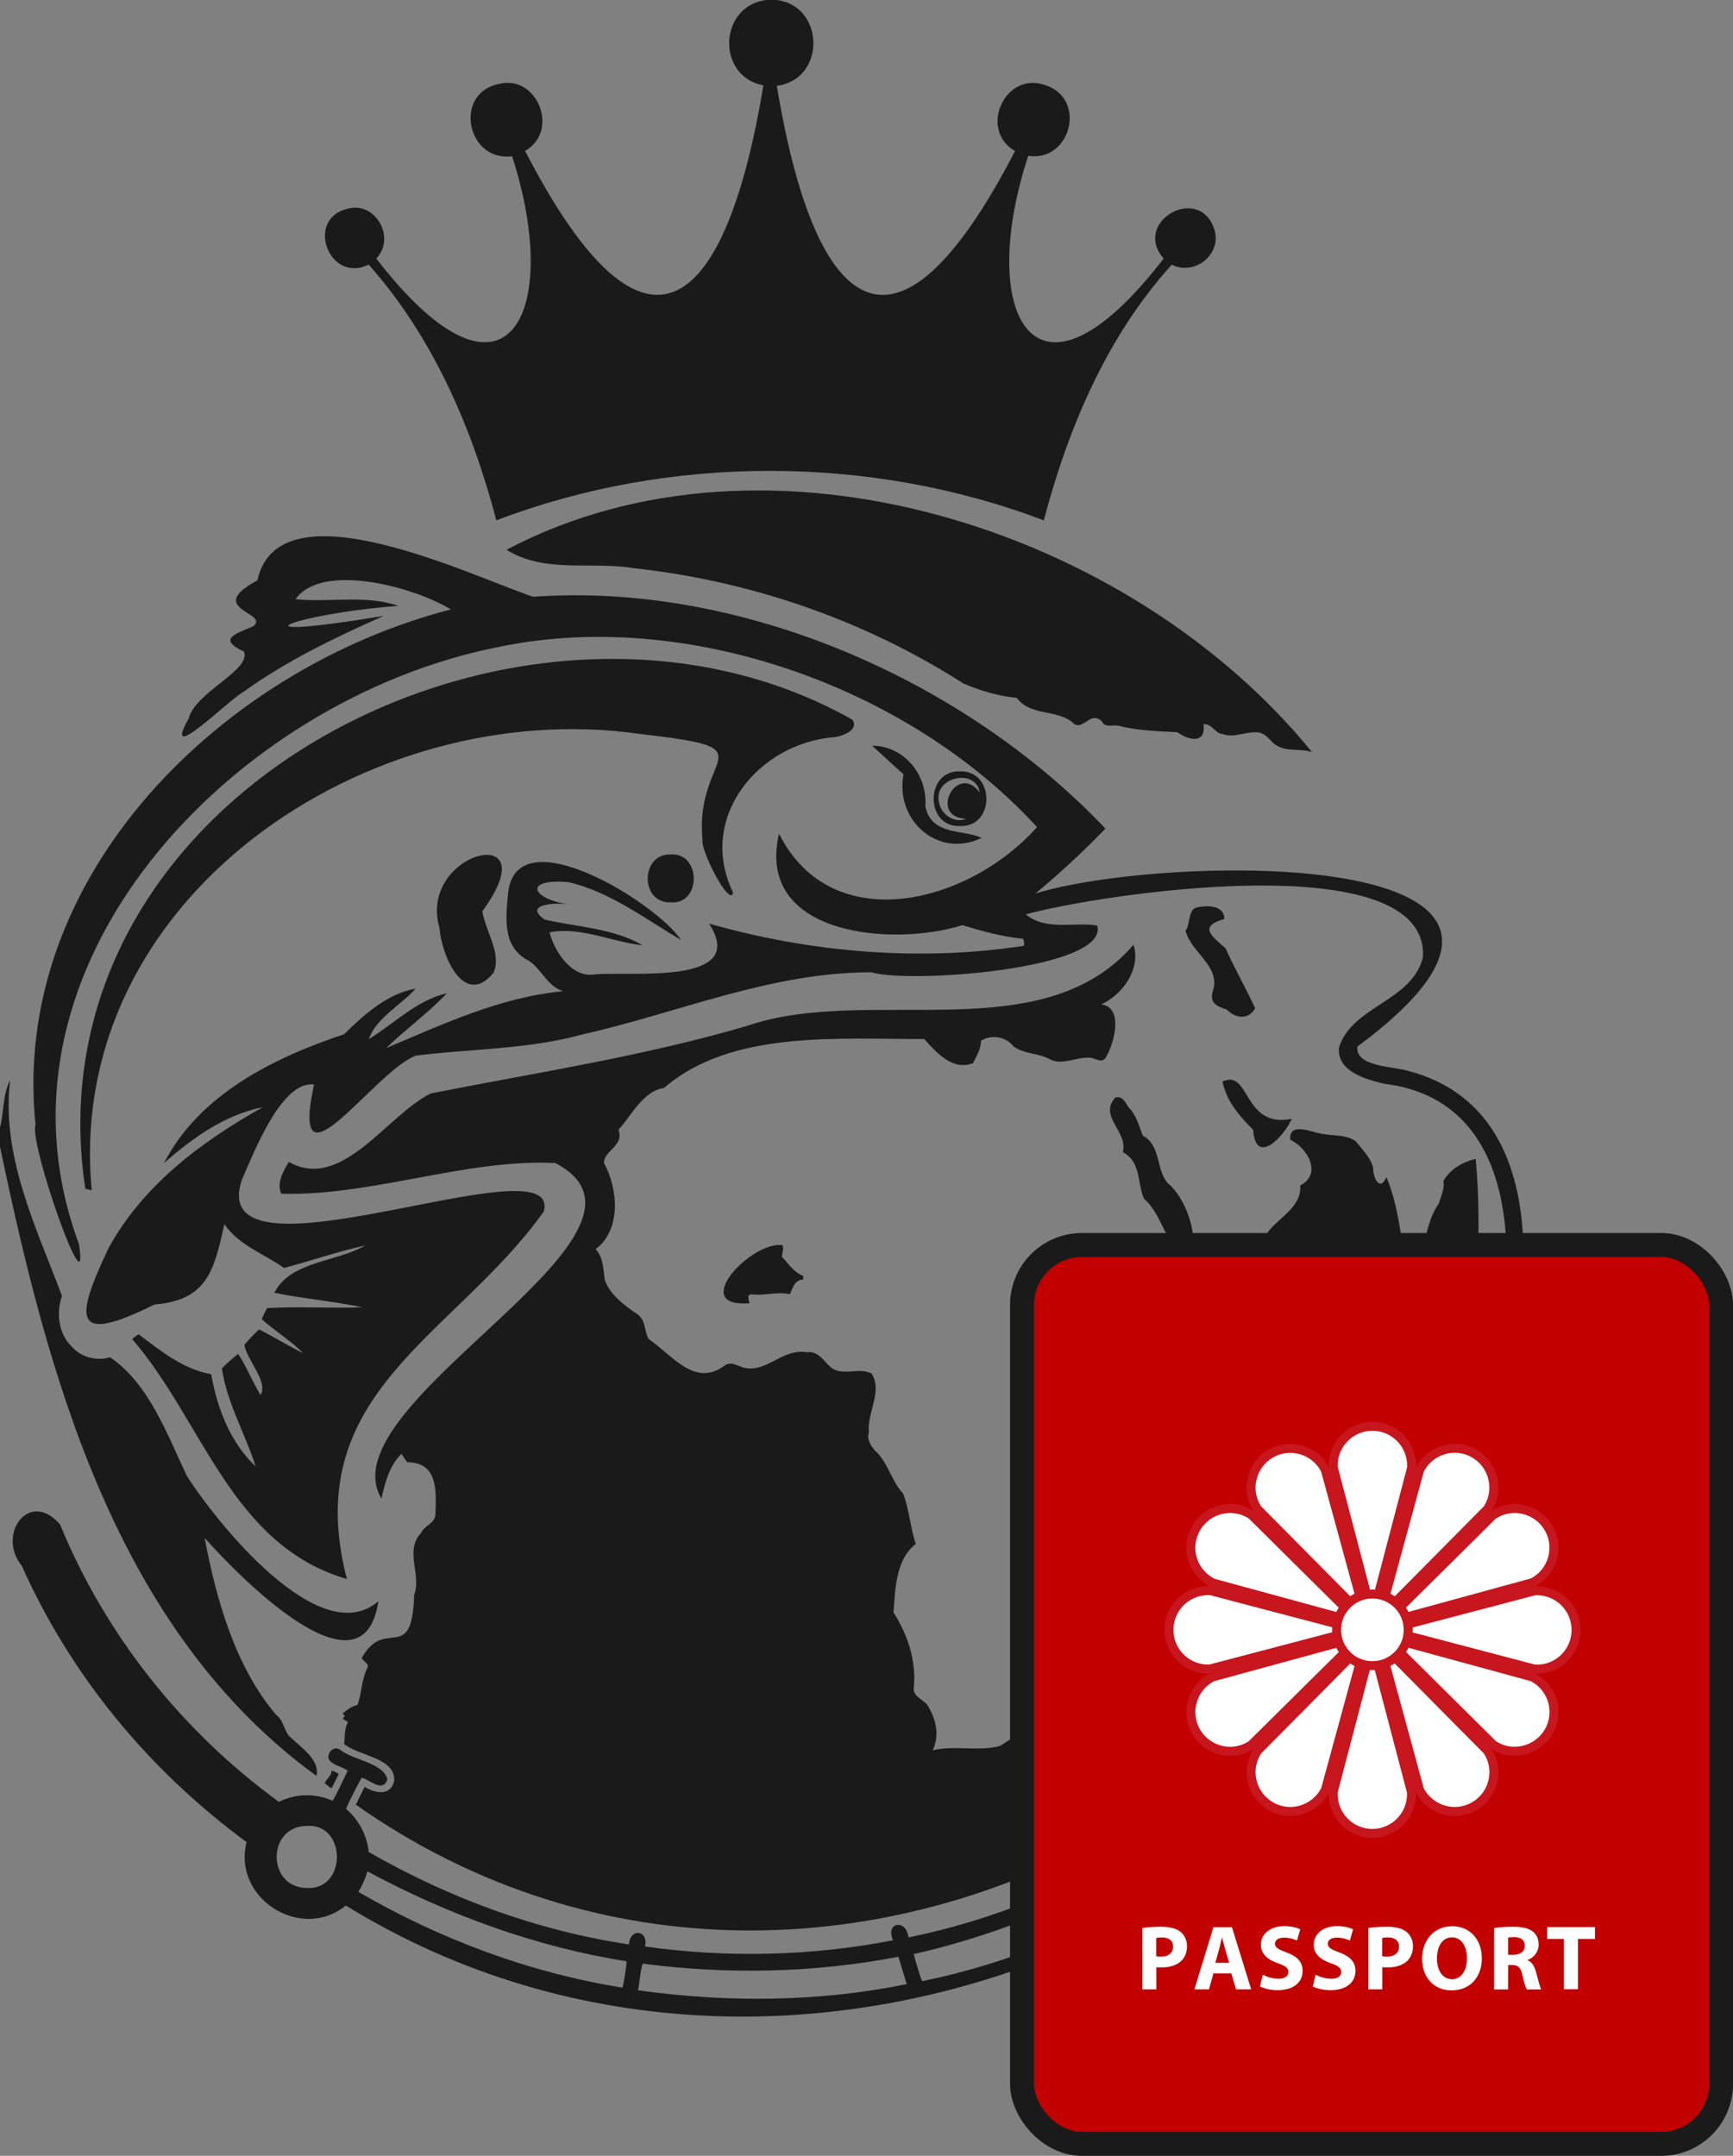 <?xml version="1.0" encoding="UTF-8"?>
<svg id="_レイヤー_2" data-name="レイヤー 2" xmlns="http://www.w3.org/2000/svg" viewBox="0 0 163.97 203.96">
  <rect x="0" y="0" width="163.97" height="203.96" fill="#808080" stroke="none"/>
  <defs>
    <style>
      .cls-1, .cls-2 {
        fill: #fff;
      }

      .cls-3 {
        fill: #1a1a1a;
      }

      .cls-2 {
        stroke: #c7161d;
        stroke-width: .85px;
      }

      .cls-2, .cls-4 {
        stroke-linecap: round;
        stroke-linejoin: round;
      }

      .cls-4 {
        fill: #c30000;
        stroke: #1a1a1a;
        stroke-width: 2.27px;
      }
    </style>
  </defs>
  <g id="_01" data-name="01">
    <g>
      <path class="cls-3" d="m73.49,0c4.55.57,4.7,7.5.01,8.12,3.45,20.84,10.86,28.73,22.54,6.17-3.48-2-.96-7.62,2.88-6.23,3.97,1.32,2.36,7.31-1.63,6.68-4.89,14.81.45,25.78,12.81,9.72-3.02-3.45,3.36-7.14,4.8-2.75.74,2.34-1.88,4.43-4.03,3.33-6.14,6.77-9.8,15.44-12.11,24.19-16.4-6.23-35.41-6.25-51.8,0-2.3-8.78-6.01-17.36-12.08-24.2-3.72,1.86-6.06-4.29-2.01-5.28,2.59-.75,4.65,2.69,2.73,4.71,12.39,16.03,17.66,5.12,12.85-9.68-4.29.56-5.59-5.99-1.23-6.84,3.6-.92,5.78,4.44,2.46,6.34,11.72,22.66,19.11,14.56,22.55-6.2C67.75,7.23,67.99.56,72.5,0,72.83,0,73.16,0,73.49,0Z"/>
      <g>
        <path class="cls-3" d="m28.81,128.16c-1.12-1.22-2.76-2.19-4.04-3.35.13-.38.34-.72.5-1.05,2.97-.18,6.03.04,9.02-.08-2.76-.57-5.57-.81-8.33-1.37,1.55-3.06,6-2.88,8.7-4.54-.06-.02-.08,0-.1.06-2.57.57-5.12,1.45-7.69,2.13-1.91-1.36-4.27-2.13-5.64-4.14-.96,4.25-1.54,7.19-6.62,7.6-7.79,3.89-7.53,1.4-4.34-5.33,3.24-5.94,8.8-10.1,14.6-13.34-3.59.71-6.66,2.91-9.35,5.29,3.36-6.53,10.4-9.97,17.03-12.19,1.9-1.85,4.06-3.83,6.76-4.31-1.3,1.52-3.73,2.75-4.41,4.77,2.39-1.46,4.56-3.7,7.38-4.34-1.73,1.86-3.9,3.39-5.74,5.19,5.41-2.28,10.83-4.83,16.74-5.38-1.54-.5-1.99-2.05-3.23-2.87-2.56-1.29-2.2-4.06-1.97-6.45.81-7.29,14.13,1.03,16.35,4.47-3.38-2-6.71-4.56-10.65-5.47-4.27-.37-3.57,1.58.09,2.12-1.13-.21-4.46-.09-2.34,1.42,3.09.71,6.47.81,9.28,2.43-2.84-.28-5.89-1.8-8.81-1.22.41,1.71,2.07,4.35,4.26,3.98,3.37-.32,14.64,1.1,10.83-4.81,9.57,2.73,19.92,3.62,29.8,2.1.03-.22,0-.43-.08-.66-1.98-.19-3.93-.74-5.76-1.29-6.55,2.07-19.62,1.02-17.34-8.65,4.96,9.9,17.9,6.69,24.41-.63-12.17-13.3-33.27-20.79-51.04-17.02-24.81,4.91-49.4,30.03-39.61,56.47,1.07,6.86-4.76-9.56-4.11-11.29-2.42-23.6,17.72-43.19,39.3-48.75-3.45-2.12-12.19-4.51-14.7-.97,3.2.34,6.58-.45,9.72.63-10.11.78-16.55,3.46-1.38.95-4.56,2.03-9.21,4.25-13.31,7.22-1.27.64-7.8,7.21-5.13,2.47.62-2.48,6-4.61,5.21-6.32-2.51-1.18-.82-1.66.88-2.38,1.68-1.31-4.71-1.61.4-4.35,2.05-9.32,20.21-.41,26.1,1.55,19.66-1.41,40.76,7.84,54.14,21.93-2.08,2.17-4.31,4.22-6.62,6.15,11.6-3.69,56.54-4.87,30.46,14.48-.19,1.97,3.5,1.85,4.92,2.33,13.79,3.69,11.67,21.92,8.27,32.54.28.15,1.23.43,1.86.54.49-1.46.78-2.97,1.14-4.47.53.05.99.26,1.51.38v.33c-9.72,49.69-70.3,76.19-113.41,49.61-4.24,3.45-10.74-.68-9.39-6-9.19-6.76-16.59-15.67-21.26-26.12-2.44-3,.73-7.33,3.62-3.91,4.3,10.46,11.55,19.57,20.7,26.22,1.6-.79,3.45-.83,5.08-.1.55-.92.93-1.87,1.43-2.83-.54-.45-1.45-.5-1.81-1.13-.16-.61.54-1.3,1.12-.84,1.26.98,4.06,1.21,4.44,2.77-.41,1.3-1.64.07-2.42-.16-.19.26-1.24,2.34-1.49,2.95,1.23,1.08,1.96,2.46,2.15,4.09,7.6,4.36,15.92,7.44,24.62,8.74.1-1.59,1.88-1.36,1.52.2,7.75,1.09,15.78.91,23.47-.59-.79-1.73,1.28-2.05,1.45-.27,8.03-1.63,15.74-4.82,22.72-9.09-1.3-1.57.44-2.64,1.28-.79,6.85-4.38,12.84-9.93,17.87-16.31-1.83-1.18-.58-2.97.9-1.19,4.75-6.34,8.51-13.49,10.88-21.05-3.12-.4-2.36-2.66.44-1.38,3.56-10.24,5.39-29.23-9.1-30.96-1.73-.42-4.47-1.17-4.25-3.43,1.25-3.94,6.87-4.33,7.94-8.51.68-10.81-30.79-5.98-37.57-4.08,1.95,1.6,4.55.68,6.76,1.06,1.11,4.15-17.85,5.51-21.35,4.42-9.49-.03-18.29,3.84-27.41,5.89-5.11,1.41-10.63,1.35-15.7,1.99-3.92,1.42-12.03,13.76-9.65,2.74-3.05-.43-5.69,6.45-6.8,8.94-3.84,11.06,30.39-3.91,28.54,3.07-8.5,11.9-23.21,17.09-18.63,34.77-10.99-3.2-13.64-15.03-20.32-22.7.2-.18.4-.32.62-.45,2.09,1.57,4.21,3.31,6.86,3.77.57,3.22,1.79,6.44,4.21,8.73-.96-3.04-2.73-6.02-3.19-9.27.18-.23,1.12-1.08,1.54-1.38.78,1.21,1.35,2.63,2.1,3.89.8-1.17-1.25-3.27-1.52-4.73.25-.35,1.12-1.26,1.4-1.47,1.48.75,2.89,1.64,4.39,2.35,0-.01,0-.02,0-.03-.03,0-.06,0-.09.01Zm80.77,47.44c1.31-.41-10.87,6.58-23.12,9.27.07.41.64,2.28.79,2.57,8.39-1.71,16.45-5.1,23.72-9.62-.46-.76-.91-1.48-1.39-2.22Zm-49.21,12.7c8.42,1.18,17.08,1.12,25.42-.58-.26-.86-.52-1.7-.79-2.59-7.97,1.53-16.15,1.7-24.19.65-.26.79-.26,1.64-.44,2.51Zm51.82-11.27c7.12-4.58,13.43-10.46,18.58-17.18-.26-.32-1.48-1.44-1.76-1.63-5.09,6.51-11.34,12.05-18.19,16.6.46.73.91,1.46,1.38,2.2Zm-52.91,8.53c-8.6-1.37-16.89-4.41-24.52-8.51-.19.69-.48,1.32-.85,1.94,7.69,4.47,16.2,7.66,24.99,9.06.12-.37.39-2.18.38-2.49Zm72.4-26.89c5.09-6.88,8.94-14.62,11.43-22.81-.62-.23-1.28-.45-1.94-.52-2.55,7.86-6.3,15.07-11.26,21.68.58.57,1.16,1.1,1.76,1.65Zm-102.63,14.08c-3.83,0-3.83,5.87.01,5.87,3.78.19,3.73-6.12-.01-5.87Z"/>
        <path class="cls-3" d="m8.68,112.62c-.23-.06-.41-.11-.61-.16-5.68-37.78,41.86-61.71,72.58-44.37.64.97-.87,1.53-1.62,1.64-7.28.54-13.1,7.63-9.67,14.71-.29,1.49-3.1-4.01-2.89-4.96-.81-8.39,6.77-8.58-6-10.05-25.55-3.65-54.4,15.49-51.79,43.21Z"/>
        <path class="cls-3" d="m45.64,86.2c.28,1.91,1.85,3.96,1.06,5.83-2.8,3.39-4.93-1.66-5.11-4.21-2.15-7.29,10.48-10.35,4.05-1.62Z"/>
        <path class="cls-3" d="m85.49,73.26c-1-.92-1.99-1.79-2.97-2.71,3.02.01,5.25,2.77,5.03,5.7.5,2.87,3.79,2.21,5.31,3.03-4.08,1.98-8.21-1.66-7.37-6.03Z"/>
        <path class="cls-3" d="m90.83,78.15c-3.31.15-3.33-5.3.01-5.17,3.32-.1,3.32,5.31-.01,5.17Zm1.86-3.2c-.39-2.35-4.49-1.41-3.83,1.02.16.97,1.35,1.99,2.55,1.5-3.61-.16-.86-5.38,1.27-2.51Z"/>
        <path class="cls-3" d="m63.48,85.37c-2.94.13-2.9-4.61-.04-4.53,2.93-.21,2.92,4.76.04,4.53Z"/>
      </g>
      <g>
        <path class="cls-3" d="m47.93,52.01c24.69-13.01,58.96-2.06,76.21,19.15-1.18-.41-2.54.06-3.58-.79-.45-.39-.83-.97-1.45-1.07-1.21-.15-2.25.56-3.43.15-.74-.06-.95-.97-1.81-.94.25,1.89-1.36,1.56-2.48.76-1.82-.09-3.74-.14-5.57-.61-.45-.1-1.06.16-1.42-.2-.26-.42-.61-.61-1.1-.48-.62.24-1.21,1.06-1.85.34-1.57-1.23-3.93-.55-5.26-2.3-1.66-.15-3.44-.66-5.06-1.37-9.35-5.98-20.11-9.69-31.14-10.89-4.08-.68-8.4.52-12.06-1.74Z"/>
        <g>
          <path class="cls-3" d="m0,106.67c.39-1.44.23-3.07.96-4.47-.88,7.18,2.49,13.96,4.9,20.4-.53,1.58-.35,3.53.87,4.74.88,1.05,2.38,1.47,3.68,1.07,3.67,2.48,5.4,7.28,7.26,11.21,2.84,4.47,12.61,16.66,18.13,11.87-1.44,9.81-13.52-2.67-16.44-6,1.09,5.79,2.89,12.21,6.77,16.75.8.58.71,1.71,1.51,2.26.94.89,2.66,2.08,2.3,3.52C10.95,154.2,4.53,130.21,0,108.47v-1.8Z"/>
          <path class="cls-3" d="m33.65,170.77c.28-.56.56-1.13.85-1.71,1.01.61,2.48.91,2.8-.6.09-2.18-3.34-2.31-4.74-3.46.09-.7,0-1.44.37-2.06-.17-.11-.32-.22-.5-.34.08-.11.14-.19.21-.29-.08-.05-.16-.11-.24-.17.41-.35.88-.72,1.43-.84.4-1.12.38-2.4.92-3.48.25-.36-.36-.66-.53-.93,2.19-4.04,4.76.73,4.97-6.01.71-1.93-.94-4.16.65-5.85.33-.73,1.36-.89,1.36-1.82.08-2.25.22-4.85-2.68-4.87-.18-.26-.35-.52-.54-.79-1.13,1.1-1.55,2.73-1.89,4.23-5.42-9.08,29.18-25.13,16.44-31.75-8.59-.39-17.23,3.13-25.91,2.91-.48-.97.18-2.15.71-3.01,5.01,2.83,9.26-4.43,13.43-6.48,9.96-1.97,20.12-3.51,29.92-6.39,11.52-3.96,27.92,2.39,36.57-7.68.7,2.23-.94,4.67-3.06,5.65,2.18.25,1.23,3.78.39,5.09-.43.54-1.07-.13-1.61-.05-1.21-.04-2.47.73-3.61.16-1.12-.64-2.4-.46-3.48-1.24-.68-.9-2.08-1.16-3.07-.52.02.79-.43,1.42-.73,2.11-1.96.75-3.42-.95-4.64-2.28-8.02.04-18.22-.9-24.61,4.63-2.02.31-3.03,2.57-4.32,3.96.61,1.48-1.45,2.03-1.36,3.16,1.34,2.41,1.65,6.31-.79,8.13.74.8.71,1.89.87,2.93.45,1.29,1.63,2.22,2.72,2.99,1.26.68.9,1.56,1.41,2.58,2.19,1.46,4.37,4.65,7.2,2.51.67-.48,1.4.18,2.09.26,2.09.25,3.47-1.9,5.7-1.51,1.04-.17,1.59.84,2.28,1.44,1.09.85,2.6-.05,3.83.56,1.09,1.69-.45,3.71-.25,5.59-.22.6.17,1.25.56,1.69,1.25,1.11,1.56,2.9,2.68,4.08.56,1.44.72,3.42,1.2,4.77-1.91,1.49-1.94,4.25-2.11,6.48,1.35,2.16,2.14,4.44,1.93,7.08-.18.86.91,1.14,1.31,1.73.79,1.32,1.14,2.79.47,4.24,2.07-.51,4.36.14,6.37-.42,2.98-1.88,6.32-3.93,6.93-7.65,2.79-1.06,2.55-3.01,2.72-5.3,6.47-5.72,5.44-4.19,5.18-12.72,1.29-6.79,9.96-10.96,9.66-18.64-1.76.51-3.43,1.16-5.18,1.72-.33-.61-.59-1.32-.77-2,2.03-1.45,5.55-1.96,6.78-4,1.03-1.38,3.25-2.41,3.08-4.43,2.11-1.1.7-3.55-.94-4.33-.15-1.69,1.92-.76,2.82-.59,1.08.23,2.43.08,3.35.71.62.78,1.42,1.55,1.68,2.53-.05.91.64,2.33,1.25.88,1.46,3.45,1.38,7.43,2.56,11.03,1.12-2.65.66-6.01,2.41-8.55.19-.7.55-1.36.42-2.09.57-1.08,1.84-1.85,3.06-2.1,4.92,55.83-60.22,93.33-105.99,61.07Zm82.4-26c-.43-.05-1.62.61-.97,1.04.5.68-1.29,1.24-1.75,1.66-2.11.98-1.89,3.35-2.58,5.07-1.08.63-1.22,2.76-.03,3.28,3.75-1.91,5.29-7.11,5.32-11.04Z"/>
          <path class="cls-3" d="m106.24,109c.5-1.97-2.31-3.33-.72-5.16.65-.19.96.43,1.24.9.77.76,1,1.75,1.36,2.7,1.9,1.02,1.15,3.65,2.66,4.75,1.68,1.73,2.61,4.99,1.93,7.01-2.47-.99-2.61-4.22-4.47-5.79-.67-1.53-.23-3.44-2-4.41Z"/>
          <path class="cls-3" d="m115.83,86.95c-2.51.71-1.13,1.65.13,2.77.86,1.92,1.93,3.8,2.8,5.67-.67,1.16-1.87.95-2.7.12-.91-.28-1.64-.62-1.31-1.73.79-2.35-1.99-3.57-2.58-5.71.46-.65.22-1.73.9-2.17.98-.27,2.79-.34,2.77,1.06Z"/>
          <path class="cls-3" d="m74.05,117.83c.12.37-.06.71-.07,1.08.63.64,1.13,1.49,2.02,1.8v.34c-.83.06-.95.73-1.27,1.4-1.15-.28-2.32.14-3.51.02-.61-.09-.39.47-.3.83-5.84.46.2-5.95,3.14-5.49Z"/>
          <path class="cls-3" d="m122.22,105.85c-.68,1.61-3.41,4.55-3.65,1.05-1.22-1.24-2.54-2.69-2.9-4.57,2.62-1.26,1.93,4.48,6.55,3.52Z"/>
        </g>
      </g>
      <path class="cls-3" d="m32.05,167.84c-.22.44-.43.88-.66,1.33-.29-.1-.42-.28-.67-.46.17-.44.66-.69.66-1.19.26.07.45.17.66.32Z"/>
      <path class="cls-3" d="m34.57,117.82c.02-.05.04-.07.1-.06-.02.04-.06.04-.11.04,0,0,.01.01.01.01Z"/>
      <path class="cls-3" d="m28.81,128.16s.06,0,.09-.01c0,.01,0,.02,0,.03-.03-.01-.05-.02-.08-.03,0,0,0,.01,0,.01Z"/>
    </g>
    <g>
      <rect class="cls-4" x="96.7" y="117.79" width="66.14" height="85.04" rx="5.67" ry="5.67"/>
      <g>
        <g>
          <path class="cls-2" d="m126.14,138.85v-.2c0-2.05,1.66-3.71,3.71-3.71s3.71,1.66,3.71,3.71c0,.07,0,.15,0,.22h0s-3.7,14.09-3.7,14.09l-3.71-14.11Z"/>
          <path class="cls-2" d="m118.97,142.76l-.1-.17c-.5-.86-.63-1.86-.37-2.81.26-.96.87-1.76,1.73-2.25.56-.33,1.2-.5,1.85-.5,1.32,0,2.56.71,3.22,1.86.04.06.07.13.1.19h0s3.84,14.05,3.84,14.05l-10.27-10.37Z"/>
          <path class="cls-2" d="m114.7,149.74l-.17-.1c-.86-.5-1.47-1.3-1.73-2.25-.26-.96-.12-1.96.37-2.81.66-1.14,1.89-1.86,3.22-1.86.65,0,1.29.17,1.85.5.06.04.13.08.19.12h0s10.34,10.25,10.34,10.25l-14.07-3.84Z"/>
          <path class="cls-2" d="m114.31,157.91c-2.05,0-3.71-1.66-3.71-3.71s1.66-3.71,3.71-3.71c.07,0,.15,0,.22,0h0s14.08,3.7,14.08,3.7l-14.11,3.71h-.2Z"/>
          <path class="cls-2" d="m116.39,165.69c-1.32,0-2.56-.71-3.22-1.86-1.02-1.77-.41-4.04,1.36-5.07.06-.04.13-.07.19-.1h0s14.05-3.84,14.05-3.84l-10.37,10.27-.17.1c-.56.33-1.2.5-1.85.5h0Z"/>
          <path class="cls-2" d="m122.08,171.38c-.65,0-1.29-.17-1.85-.5-.86-.5-1.47-1.3-1.73-2.25-.26-.96-.12-1.96.37-2.81.04-.06.08-.13.12-.19h0s10.25-10.35,10.25-10.35l-3.84,14.07-.1.17c-.66,1.14-1.89,1.86-3.22,1.86h0Z"/>
          <path class="cls-2" d="m129.85,173.46c-2.05,0-3.71-1.66-3.71-3.71,0-.07,0-.15,0-.22h0s3.7-14.09,3.7-14.09l3.71,14.11v.2c0,2.05-1.66,3.71-3.71,3.71Z"/>
          <path class="cls-2" d="m137.63,171.38c-1.32,0-2.56-.71-3.22-1.86-.04-.06-.07-.13-.1-.19h0s-3.83-14.05-3.83-14.05l10.27,10.37.1.17c.5.86.63,1.86.37,2.81-.26.96-.87,1.76-1.73,2.25-.56.33-1.2.5-1.85.5h0Z"/>
          <path class="cls-2" d="m143.32,165.69c-.65,0-1.29-.17-1.85-.5-.06-.04-.13-.08-.19-.12h0s-10.34-10.25-10.34-10.25l14.07,3.84.17.1c.86.5,1.47,1.3,1.73,2.25.26.96.12,1.96-.37,2.81-.66,1.14-1.89,1.86-3.22,1.86h0Z"/>
          <path class="cls-2" d="m145.4,157.91c-.07,0-.15,0-.22,0h0s-14.08-3.7-14.08-3.7l14.11-3.71h.2c2.05,0,3.71,1.66,3.71,3.71s-1.66,3.71-3.71,3.71Z"/>
          <path class="cls-2" d="m141.29,143.32l.17-.1c.56-.33,1.2-.5,1.85-.5,1.32,0,2.56.71,3.22,1.86.5.86.63,1.86.37,2.81-.26.96-.87,1.76-1.73,2.25-.06.04-.13.07-.19.1h0s-14.05,3.84-14.05,3.84l10.36-10.27Z"/>
          <path class="cls-2" d="m134.32,139.05l.1-.17c.66-1.14,1.89-1.86,3.22-1.86.65,0,1.29.17,1.85.5,1.77,1.02,2.38,3.3,1.36,5.07-.04.06-.08.13-.12.19h0s-10.25,10.35-10.25,10.35l3.84-14.07Z"/>
        </g>
        <circle class="cls-2" cx="129.85" cy="154.2" r="3.39"/>
      </g>
      <g>
        <path class="cls-1" d="m108.08,182.41c.41-.07.99-.12,1.8-.12s1.41.16,1.8.47c.38.3.63.79.63,1.36s-.19,1.06-.54,1.4c-.45.43-1.13.62-1.91.62-.17,0-.33,0-.45-.03v2.1h-1.32v-5.8Zm1.32,2.67c.11.03.25.04.45.04.71,0,1.14-.36,1.14-.96,0-.54-.38-.86-1.04-.86-.27,0-.45.03-.55.05v1.74Z"/>
        <path class="cls-1" d="m114.81,186.7l-.42,1.51h-1.38l1.8-5.88h1.75l1.82,5.88h-1.43l-.45-1.51h-1.68Zm1.49-1l-.37-1.25c-.1-.35-.21-.79-.3-1.13h-.02c-.09.35-.17.79-.27,1.13l-.35,1.25h1.3Z"/>
        <path class="cls-1" d="m119.5,186.84c.36.18.91.37,1.47.37.61,0,.93-.25.93-.64s-.28-.58-.99-.83c-.98-.34-1.61-.88-1.61-1.74,0-1,.84-1.77,2.22-1.77.66,0,1.15.14,1.5.3l-.3,1.07c-.24-.11-.65-.28-1.23-.28s-.86.26-.86.57c0,.38.33.54,1.09.83,1.04.38,1.53.92,1.53,1.75,0,.99-.76,1.82-2.37,1.82-.67,0-1.34-.17-1.67-.36l.27-1.1Z"/>
        <path class="cls-1" d="m124.5,186.84c.36.18.91.37,1.47.37.61,0,.93-.25.93-.64s-.28-.58-.99-.83c-.98-.34-1.61-.88-1.61-1.74,0-1,.84-1.77,2.22-1.77.66,0,1.15.14,1.5.3l-.3,1.07c-.24-.11-.65-.28-1.23-.28s-.86.26-.86.57c0,.38.33.54,1.09.83,1.04.38,1.53.92,1.53,1.75,0,.99-.76,1.82-2.37,1.82-.67,0-1.34-.17-1.67-.36l.27-1.1Z"/>
        <path class="cls-1" d="m129.46,182.41c.41-.07.99-.12,1.8-.12s1.4.16,1.8.47c.38.3.63.79.63,1.36s-.19,1.06-.54,1.4c-.45.43-1.13.62-1.91.62-.17,0-.33,0-.45-.03v2.1h-1.32v-5.8Zm1.32,2.67c.11.03.25.04.45.04.71,0,1.14-.36,1.14-.96,0-.54-.38-.86-1.04-.86-.27,0-.45.03-.55.05v1.74Z"/>
        <path class="cls-1" d="m140.21,185.21c0,1.93-1.17,3.1-2.89,3.1s-2.77-1.32-2.77-2.99c0-1.76,1.13-3.08,2.86-3.08s2.79,1.35,2.79,2.98Zm-4.25.08c0,1.15.54,1.96,1.43,1.96s1.41-.85,1.41-2c0-1.06-.51-1.96-1.42-1.96s-1.42.86-1.42,2Z"/>
        <path class="cls-1" d="m141.37,182.41c.43-.07,1.06-.12,1.77-.12.87,0,1.48.13,1.9.46.35.28.54.69.54,1.23,0,.75-.53,1.27-1.04,1.45v.03c.41.17.64.56.79,1.1.18.66.37,1.43.48,1.66h-1.36c-.1-.17-.24-.65-.41-1.37-.16-.73-.41-.93-.95-.94h-.4v2.31h-1.32v-5.8Zm1.32,2.53h.52c.66,0,1.06-.33,1.06-.85,0-.54-.37-.81-.98-.82-.32,0-.51.03-.6.04v1.62Z"/>
        <path class="cls-1" d="m147.97,183.44h-1.58v-1.12h4.52v1.12h-1.61v4.76h-1.34v-4.76Z"/>
      </g>
    </g>
  </g>
</svg>